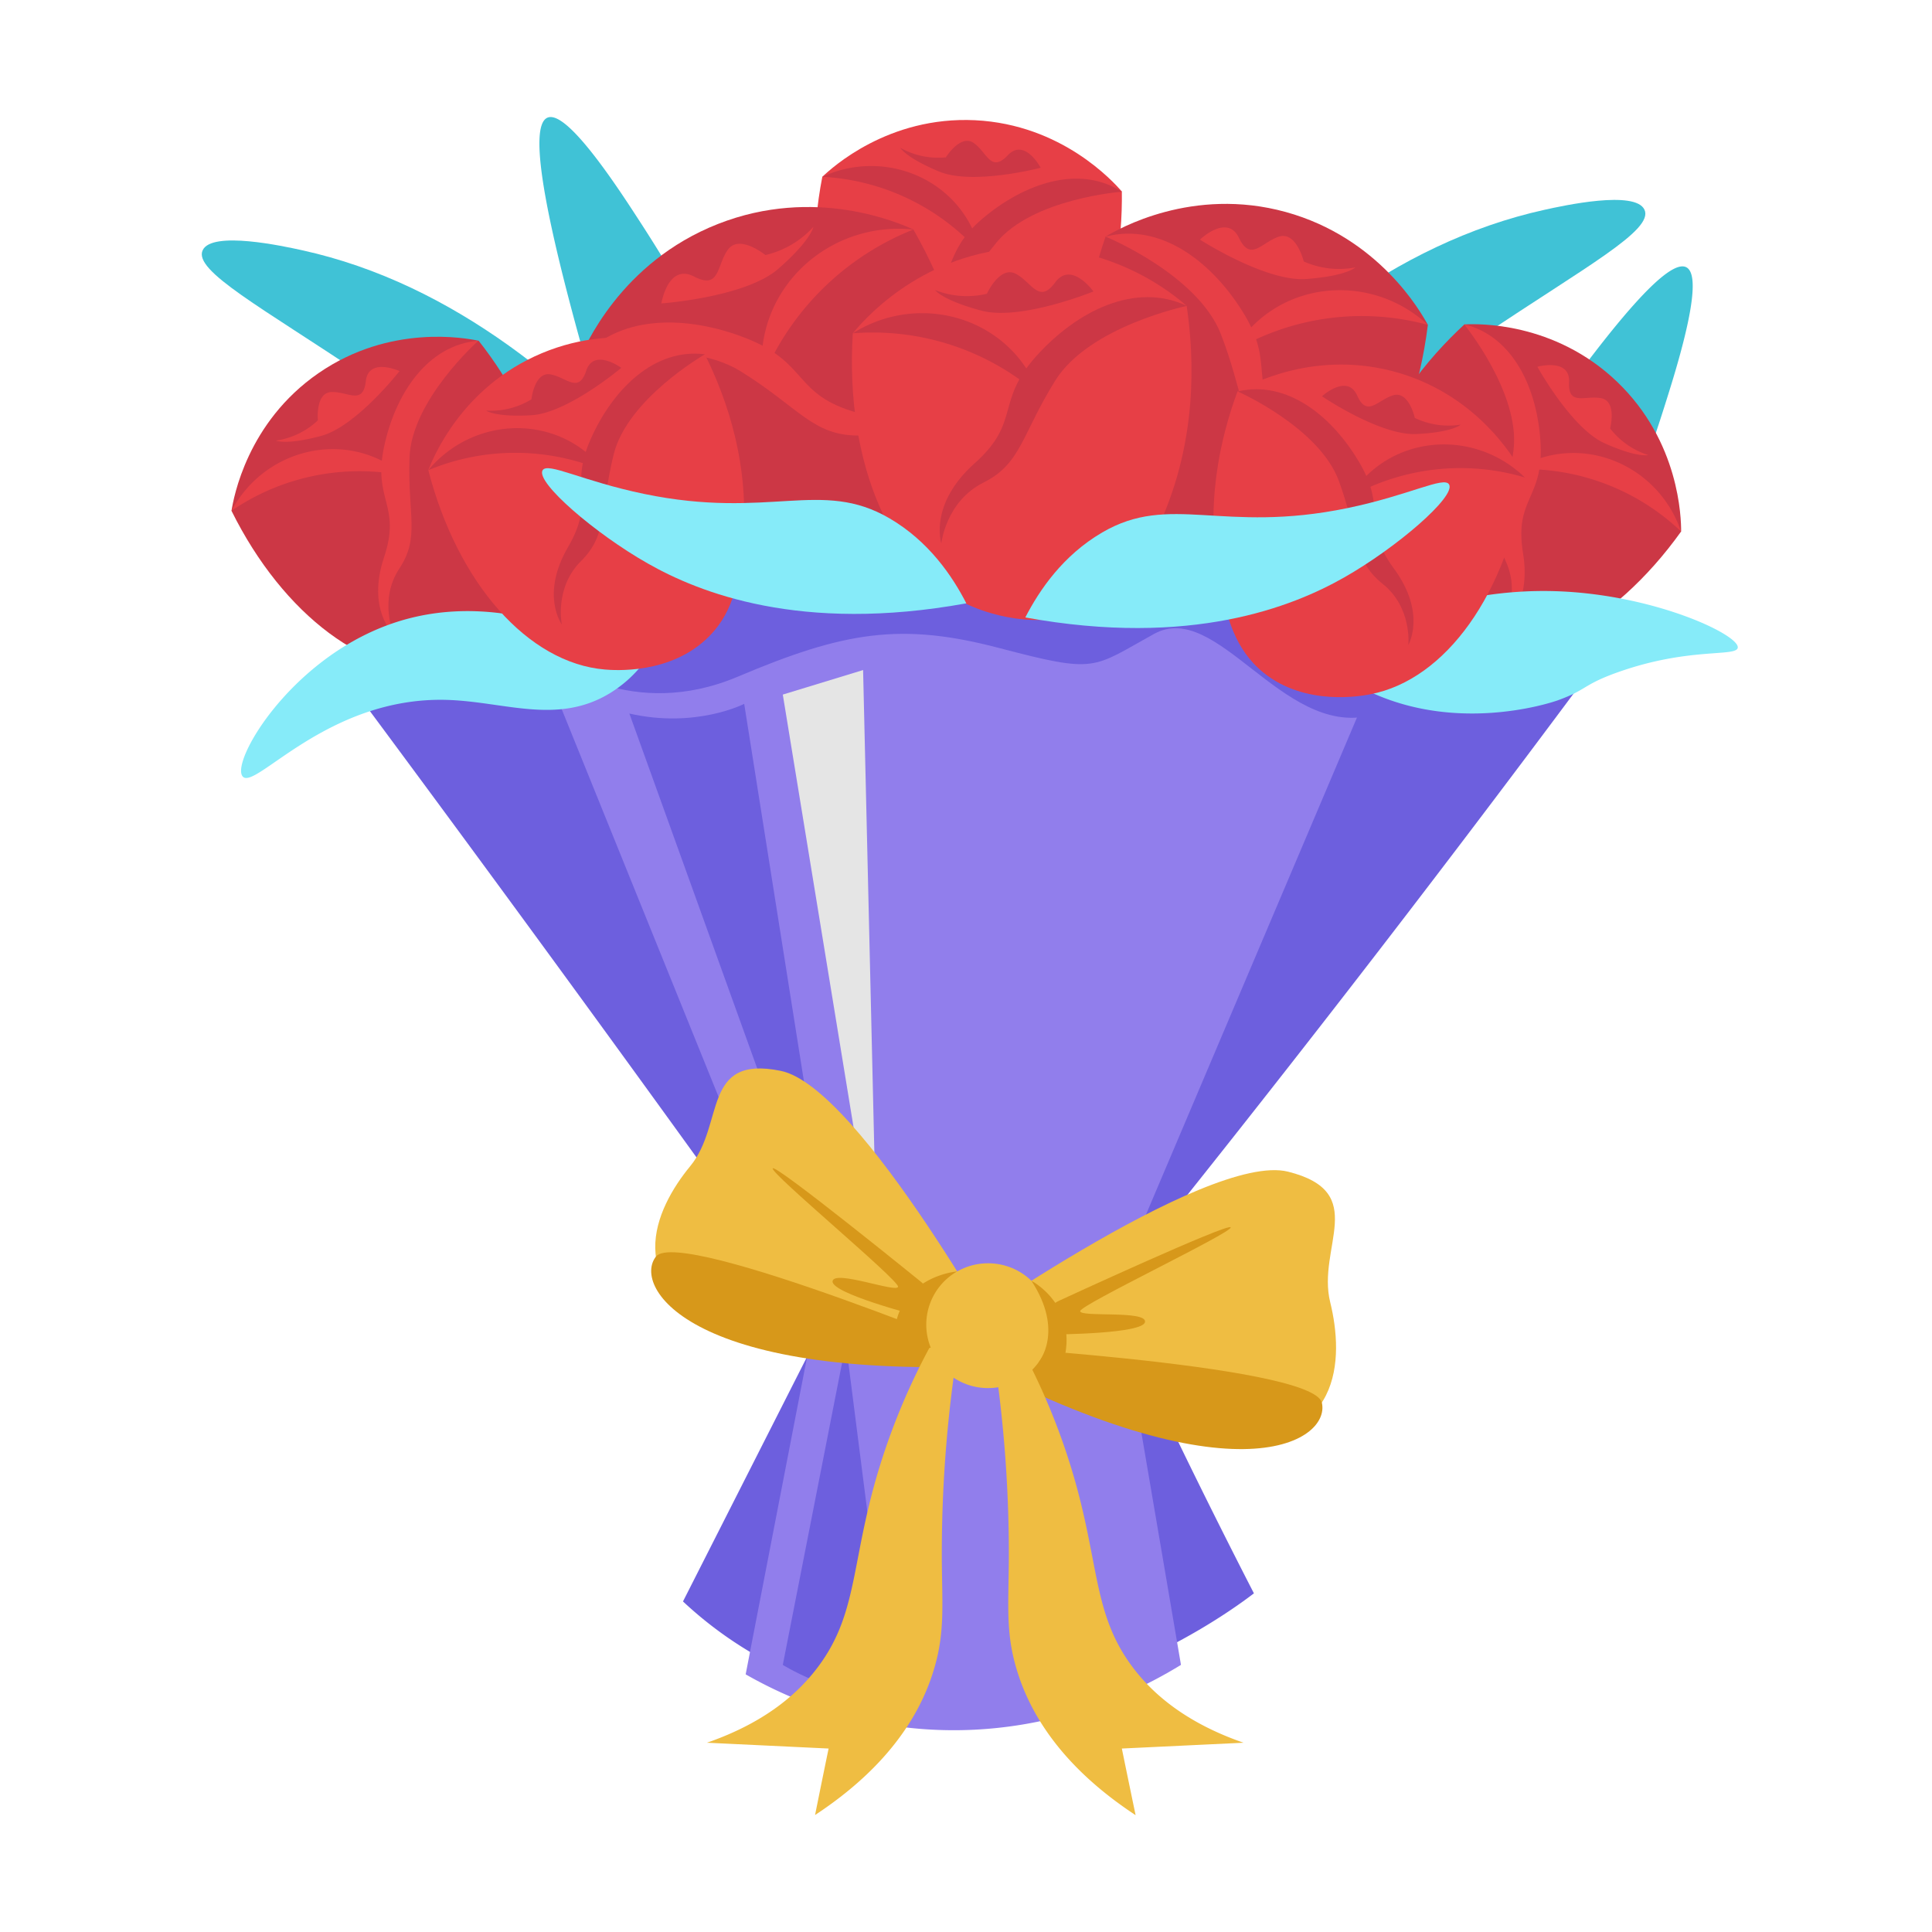 <svg height="512" viewBox="0 0 512 512" width="512" xmlns="http://www.w3.org/2000/svg"><g id="Bouquet"><g fill="#40c2d6"><path d="m391.35 200.29a283.79 283.79 0 0 1 -64 56.58c26-59.52 53.22-103.82 74.08-134.12 34.73-50.42 59.13-77.47 41-19.29-6.65 21.41-18.32 57.48-51.08 96.83z"/><path d="m209.62 156.43a283.69 283.69 0 0 1 3 85.33c-29.39-57.93-46.27-107.1-56.37-142.47-16.84-58.87-22.18-94.91 11.16-43.89 12.27 18.76 32.68 50.72 42.21 101.03z"/><path d="m225.68 204.54c-13.59-26.49-65-120.54-145.61-138.22-4.82-1.06-23.92-5.26-26.36 0-5.1 10.85 73.29 39.04 136.82 116.62 17.89 21.82 36.59 50 41 47.44 2.83-1.59-1.53-14.56-5.85-25.84z"/><path d="m263.83 193.78c13.58-26.48 65-120.5 145.61-138.21 4.82-1.06 23.91-5.26 26.36 0 5.1 10.84-73.24 39.03-136.8 116.62-17.89 21.82-36.59 50-41 47.44-2.85-1.63 1.47-14.56 5.83-25.85z"/></g><path d="m258.4 31.86c-23-1.11-37.94 12.59-40.48 15-5.92 30.37 1.8 57.51 19.42 67.83 1.91 1.12 15.1 8.85 28.67 4 9.33-3.33 14.14-10.93 18.46-18 11.08-18.07 13-37.08 12.83-49.95-2.3-2.61-15.88-17.74-38.9-18.88z" fill="#e73f46"/><path d="m250.66 41.7s3.88-6.26 7.4-3.8 4.51 8 9 3.26 8.73 3.3 8.73 3.3-18 4.71-26.91 1-10.28-6.28-10.28-6.28a20.61 20.61 0 0 0 12.06 2.52z" fill="#cc3745"/><path d="m217.92 46.85c17.19-7.92 37.91 1.25 42 20.4a60 60 0 0 0 -42-20.4z" fill="#cc3745"/><path d="m232.2 99s-1.81-9.55 10.35-17.82 6.7-13.77 17.75-23.18 25.69-14.48 37-7.19c0 0-23.62 1.75-33.27 13.51s-10.53 18.42-20.03 21.68-11.8 13-11.8 13z" fill="#cc3745"/><path d="m190.23 59.37c25.7-10.12 48-.29 51.83 1.46 18.44 32.27 20.11 66.12 4.05 84.66-1.74 2-13.77 15.89-31.08 15.61-11.89-.2-20.29-7-27.92-13.34-19.57-16.29-29.1-37.18-33.85-51.89 1.58-3.87 11.21-26.36 36.97-36.5z" fill="#cc3745"/><path d="m202.83 67.59s-6.83-5.59-9.89-1.47-2.07 10.77-9 7.17-8.67 7.12-8.67 7.12 22.29-1.58 31-9.18 9.28-11.1 9.28-11.1a24.76 24.76 0 0 1 -12.72 7.46z" fill="#e73f46"/><path d="m242.06 60.83c-22.61-2.39-42.65 16-40 39.41a72 72 0 0 1 40-39.41z" fill="#e73f46"/><path d="m245.91 125.68s-1.61-11.57-18.64-16.29-12.94-13.1-29.15-19.6-34.8-6.57-44.86 6.08c0 0 27.54-7.11 43.06 2.55s19.09 17 31.14 17 18.45 10.26 18.45 10.26z" fill="#e73f46"/><path d="m340.73 56.18c24.71 6.82 35.81 26.5 37.67 29.92-4.27 34.22-21.86 60.27-44.1 65.1-2.4.52-19.06 4.13-31.75-5.71-8.72-6.76-11.18-16.47-13.31-25.43-5.46-23-.92-43.79 3.74-57.35 3.33-2 23.02-13.33 47.75-6.53z" fill="#cc3745"/><path d="m345.51 69.29s-1.94-8-6.52-6.59-7.53 6.85-10.65.34-10.34.46-10.34.46 17.43 11.22 28.13 10.44 13.07-3.08 13.07-3.08a23 23 0 0 1 -13.69-1.57z" fill="#e73f46"/><path d="m378.4 86.1c-15.46-14.35-40.58-11.83-51.59 7a66.78 66.78 0 0 1 51.59-7z" fill="#e73f46"/><path d="m345.18 136.38s5.23-9.49-4.78-22.46-2.32-16.92-10.74-30.76-22.17-24.25-36.66-20.45c0 0 24.4 10 30.55 25.85s4.74 23.2 13.63 30 8 17.82 8 17.82z" fill="#e73f46"/><path d="m91.56 179.74q63.75 85.78 125.9 172.76l-36.46 71.9a103.84 103.84 0 0 0 37.56 22.53c55.78 18.64 107.41-19.81 113.74-24.68q-19.54-38-38.63-79.4 64.38-79.73 125.55-162c-104.11-50.13-223.61-50.53-327.66-1.11z" fill="#6d5fde"/><path d="m138.59 162.57 76.73 189.63q-8.85 45.75-17.71 91.52c37.39 21.37 80.63 18.8 115.36-2.51l-17.17-100.72q38.9-91.65 77.8-183.29a494.83 494.83 0 0 0 -90.68-18.2c-53.79-5.13-132.37 19.72-144.33 23.57z" fill="#917eec"/><path d="m84.42 98.88c-18.92 13.05-22.51 33-23.07 36.49 13.73 27.72 36.34 44.63 56.65 42.11 2.19-.27 17.37-2.13 25.21-14.21 5.39-8.31 4.6-17.27 3.76-25.49-2.16-21.08-12.17-37.37-20.12-47.48-3.45-.71-23.46-4.5-42.43 8.58z" fill="#cc3745"/><path d="m84.24 111.4s-.71-7.33 3.58-7.51 8.41 3.58 9.12-2.86 8.94-2.69 8.94-2.69-11.44 14.66-20.74 17.17-12 1.26-12 1.26a20.61 20.61 0 0 0 11.1-5.37z" fill="#e73f46"/><path d="m61.35 135.37c8.86-16.73 30.89-22 45.79-9.3a60 60 0 0 0 -45.79 9.3z" fill="#e73f46"/><path d="m104.36 168.15s-7.24-6.49-2.59-20.44-3-15 0-29.25 11.63-27.09 25-28.16c0 0-17.71 15.72-18.24 30.93s2.84 21.06-2.69 29.43-1.48 17.49-1.48 17.49z" fill="#e73f46"/><path d="m428.52 101.15c16.61 15.9 17 36.2 17 39.69-18 25.19-43 38.25-62.58 32.57-2.13-.61-16.82-4.87-22.64-18-4-9.06-1.79-17.77.35-25.76 5.49-20.47 18-34.95 27.42-43.67 3.45-.21 23.8-.77 40.45 15.17z" fill="#cc3745"/><path d="m426.7 113.54s1.88-7.13-2.33-8-8.87 2.19-8.55-4.28-8.4-4.07-8.4-4.07 9 16.3 17.75 20.25 11.63 3.15 11.63 3.15a20.6 20.6 0 0 1 -10.1-7.05z" fill="#e73f46"/><path d="m445.49 140.84c-6.08-17.93-27-26.65-43.72-16.47a59.94 59.94 0 0 1 43.72 16.47z" fill="#e73f46"/><path d="m397.81 166.36s8.18-5.26 5.81-19.77 5.39-14.35 4.66-28.87-7.17-28.6-20.28-31.79c0 0 15 18.33 13.09 33.44s-6.16 20.34-2 29.48-1.28 17.51-1.28 17.51z" fill="#e73f46"/><path d="m147 175.09s20.42 16.13 48.51 4.24 43.15-14.47 69.24-7.61 24.52 5.41 41.11-3.74 33.92 27 57 21.71 25.14-29.4 25.14-29.4-80-22.68-128.09-23-106.56 18.71-112.91 37.8z" fill="#6d5fde"/><path d="m349.45 174.37c12.45-7.62 34.7-18.58 62.78-17.7 26.13.81 48.89 11.63 48.29 15-.44 2.46-12.94-.19-31.66 6.44-9.4 3.32-8.26 4.7-16.1 7.51-1.6.57-28.83 9.73-53.65-4.29a54.23 54.23 0 0 1 -9.66-6.96z" fill="#86ebf9"/><path d="m169.89 176.52c-5.42-3.51-35.4-22.21-66.58-11.07-26.59 9.5-42.24 36.48-39 40.32s22.3-21 53.71-20.3c15.46.35 29.59 6.81 43.67-1.8a33.24 33.24 0 0 0 8.2-7.15z" fill="#86ebf9"/><path d="m143.57 93.61c-21.2 8.9-28.81 27.73-30.06 31 7.76 30 26.43 51.1 46.78 52.82 2.2.18 17.44 1.47 27.59-8.75 7-7 8-16 8.9-24.18 2.2-21.08-4.25-39.07-10-50.6-3.16-1.4-21.97-9.21-43.21-.29z" fill="#e73f46"/><path d="m140.83 105.83s.8-7.32 5-6.62 7.49 5.22 9.51-.93 9.3-.8 9.3-.8-14.2 12-23.82 12.56-12-1.23-12-1.23a20.59 20.59 0 0 0 12.01-2.98z" fill="#cc3745"/><path d="m113.51 124.6c12.1-14.56 34.74-15.22 46.72.27a60 60 0 0 0 -46.72-.27z" fill="#cc3745"/><path d="m148.89 165.49s-5.75-7.83 1.66-20.53.1-15.33 6-28.62 16.92-24.14 30.27-22.45c0 0-20.55 11.76-24.19 26.54s-1.53 21.2-8.65 28.26-5.09 16.8-5.09 16.8z" fill="#cc3745"/><path d="m268.68 65.82c-25.6 2.12-40.19 19.48-42.68 22.51-2.13 34.5 10.39 63.43 31.41 72.3 2.27 1 18 7.6 32.34.26 9.84-5 14.06-14.17 17.82-22.61 9.63-21.63 9-43 6.92-57.19-2.88-2.59-20.15-17.39-45.81-15.27z" fill="#e73f46"/><path d="m261.54 77.85s3.39-7.5 7.65-5.29 6.15 8.14 10.43 2.3 10.15 2.38 10.15 2.38-19.25 7.84-29.65 5.09-12.3-5.45-12.3-5.45a23 23 0 0 0 13.72.97z" fill="#cc3745"/><path d="m226 88.33c17.89-11.28 42.17-4.14 49.53 16.46a67 67 0 0 0 -49.53-16.46z" fill="#cc3745"/><path d="m249.46 144s-3.4-10.32 8.86-21.25 5.42-16.24 16.27-28.33 26.34-19.78 39.93-13.35c0 0-25.9 5.37-34.88 19.81s-9 22-19 27-11.18 16.12-11.18 16.12z" fill="#cc3745"/><path d="m370.93 98.89c22 6.61 31.57 24.53 33.16 27.64-4.56 30.61-20.89 53.61-40.94 57.46-2.17.42-17.19 3.31-28.37-5.78-7.68-6.26-9.67-15-11.4-23.11-4.41-20.73.11-39.3 4.57-51.36 3.05-1.74 20.91-11.47 42.98-4.85z" fill="#e73f46"/><path d="m374.94 110.75s-1.57-7.2-5.71-6-6.9 6-9.56.08-9.33.19-9.33.19 15.39 10.44 25 10 11.79-2.49 11.79-2.49a20.57 20.57 0 0 1 -12.19-1.78z" fill="#cc3745"/><path d="m404.09 126.53c-13.57-13.2-36.16-11.47-46.43 5.21a59.94 59.94 0 0 1 46.43-5.21z" fill="#cc3745"/><path d="m373.22 170.93s4.9-8.4-3.81-20.24-1.72-15.24-9-27.83-19.36-22.22-32.41-19.12c0 0 21.68 9.52 26.86 23.83s3.76 20.92 11.59 27.19 6.77 16.17 6.77 16.17z" fill="#cc3745"/><path d="m256.09 159.89c-3.71-7.22-9.92-16.43-20.38-22.54-18.06-10.54-31.76.41-64.93-6.44-16.42-3.39-25.7-8.56-27-6.26-1.79 3.19 13.88 16.74 27.9 24.68 13.49 7.67 40.41 18.56 84.41 10.56z" fill="#86ebf9"/><path d="m271.72 163.63c3.71-7.21 9.93-16.42 20.39-22.53 18.06-10.54 31.76.41 64.92-6.44 16.43-3.39 25.71-8.57 27-6.26 1.79 3.19-13.88 16.74-27.9 24.68-13.48 7.64-40.4 18.56-84.41 10.55z" fill="#86ebf9"/><path d="m166.79 189.1 55 152.67-24.57-155.24s-12.79 6.58-30.43 2.57z" fill="#6d5fde"/><path d="m224.17 356q-8.35 42.61-16.72 85.22s18.6 11.45 28.26 5.37q-5.77-45.31-11.54-90.59z" fill="#6d5fde"/><path d="m207.45 184.07 25 152.87-3.72-159.37z" fill="#e5e5e5"/><path d="m268.33 361.68s-40.4-73.59-61.41-77.89-14.8 14.09-24 25.25-19.28 32.18 11.27 44 74.14 8.64 74.14 8.64z" fill="#efbd42"/><path d="m268.33 361.68s-88.14-36.68-94.49-28.68 9.02 33.63 94.49 28.68z" fill="#d7981a"/><path d="m248.37 356.06s71.31-51 93-45.55 7.55 20 11.15 34.61 3.59 39-30.5 36.3-73.65-25.36-73.65-25.36z" fill="#efbd42"/><path d="m248.37 356.06s99.56 5.35 101.94 15.69-23.72 27.62-101.94-15.69z" fill="#d7981a"/><path d="m248.77 352.76a175.83 175.83 0 0 0 -14.2 31.41c-9.49 28-6.36 42.39-17.86 57.67-4.78 6.35-13.27 14.43-29.37 20l32.25 1.54q-1.82 8.8-3.59 17.62c11.59-7.64 26.19-20.15 31.67-39.16 2.74-9.49 2-16.43 1.92-28.8a349.7 349.7 0 0 1 5-60.28z" fill="#efbd42"/><path d="m268.12 352.76a175.12 175.12 0 0 1 14.2 31.41c9.49 28 6.36 42.39 17.86 57.67 4.78 6.35 13.27 14.43 29.37 20l-32.25 1.54q1.81 8.84 3.65 17.66c-11.59-7.64-26.2-20.15-31.68-39.16-2.74-9.49-2-16.43-1.92-28.8a349.7 349.7 0 0 0 -5-60.28z" fill="#efbd42"/><circle cx="261.85" cy="351.32" fill="#efbd42" r="16.54"/><path d="m246.66 357.15a16.25 16.25 0 0 1 7-20.21s-14.06 1.12-16.37 14.38a7.9 7.9 0 0 0 9.37 5.83z" fill="#d7981a"/><path d="m273.33 339.42s13.93 7.15 7.74 23.85l-5.81-2.27s6.88-8.14-1.93-21.58z" fill="#d7981a"/><path d="m280.74 344.67s45.11-20.83 45.4-19.39-39.74 20.45-39.88 22.17 17.66-.28 17.18 2.88-23.66 3.3-23.66 3.3-5.35-6.06.96-8.96z" fill="#d7981a"/><path d="m244 339.64s-38.59-31.31-39.22-30 33.47 29.62 33.22 31.36-17.05-4.63-17.36-1.44 22.11 9 22.11 9 6.65-4.56 1.25-8.92z" fill="#d7981a"/></g></svg>